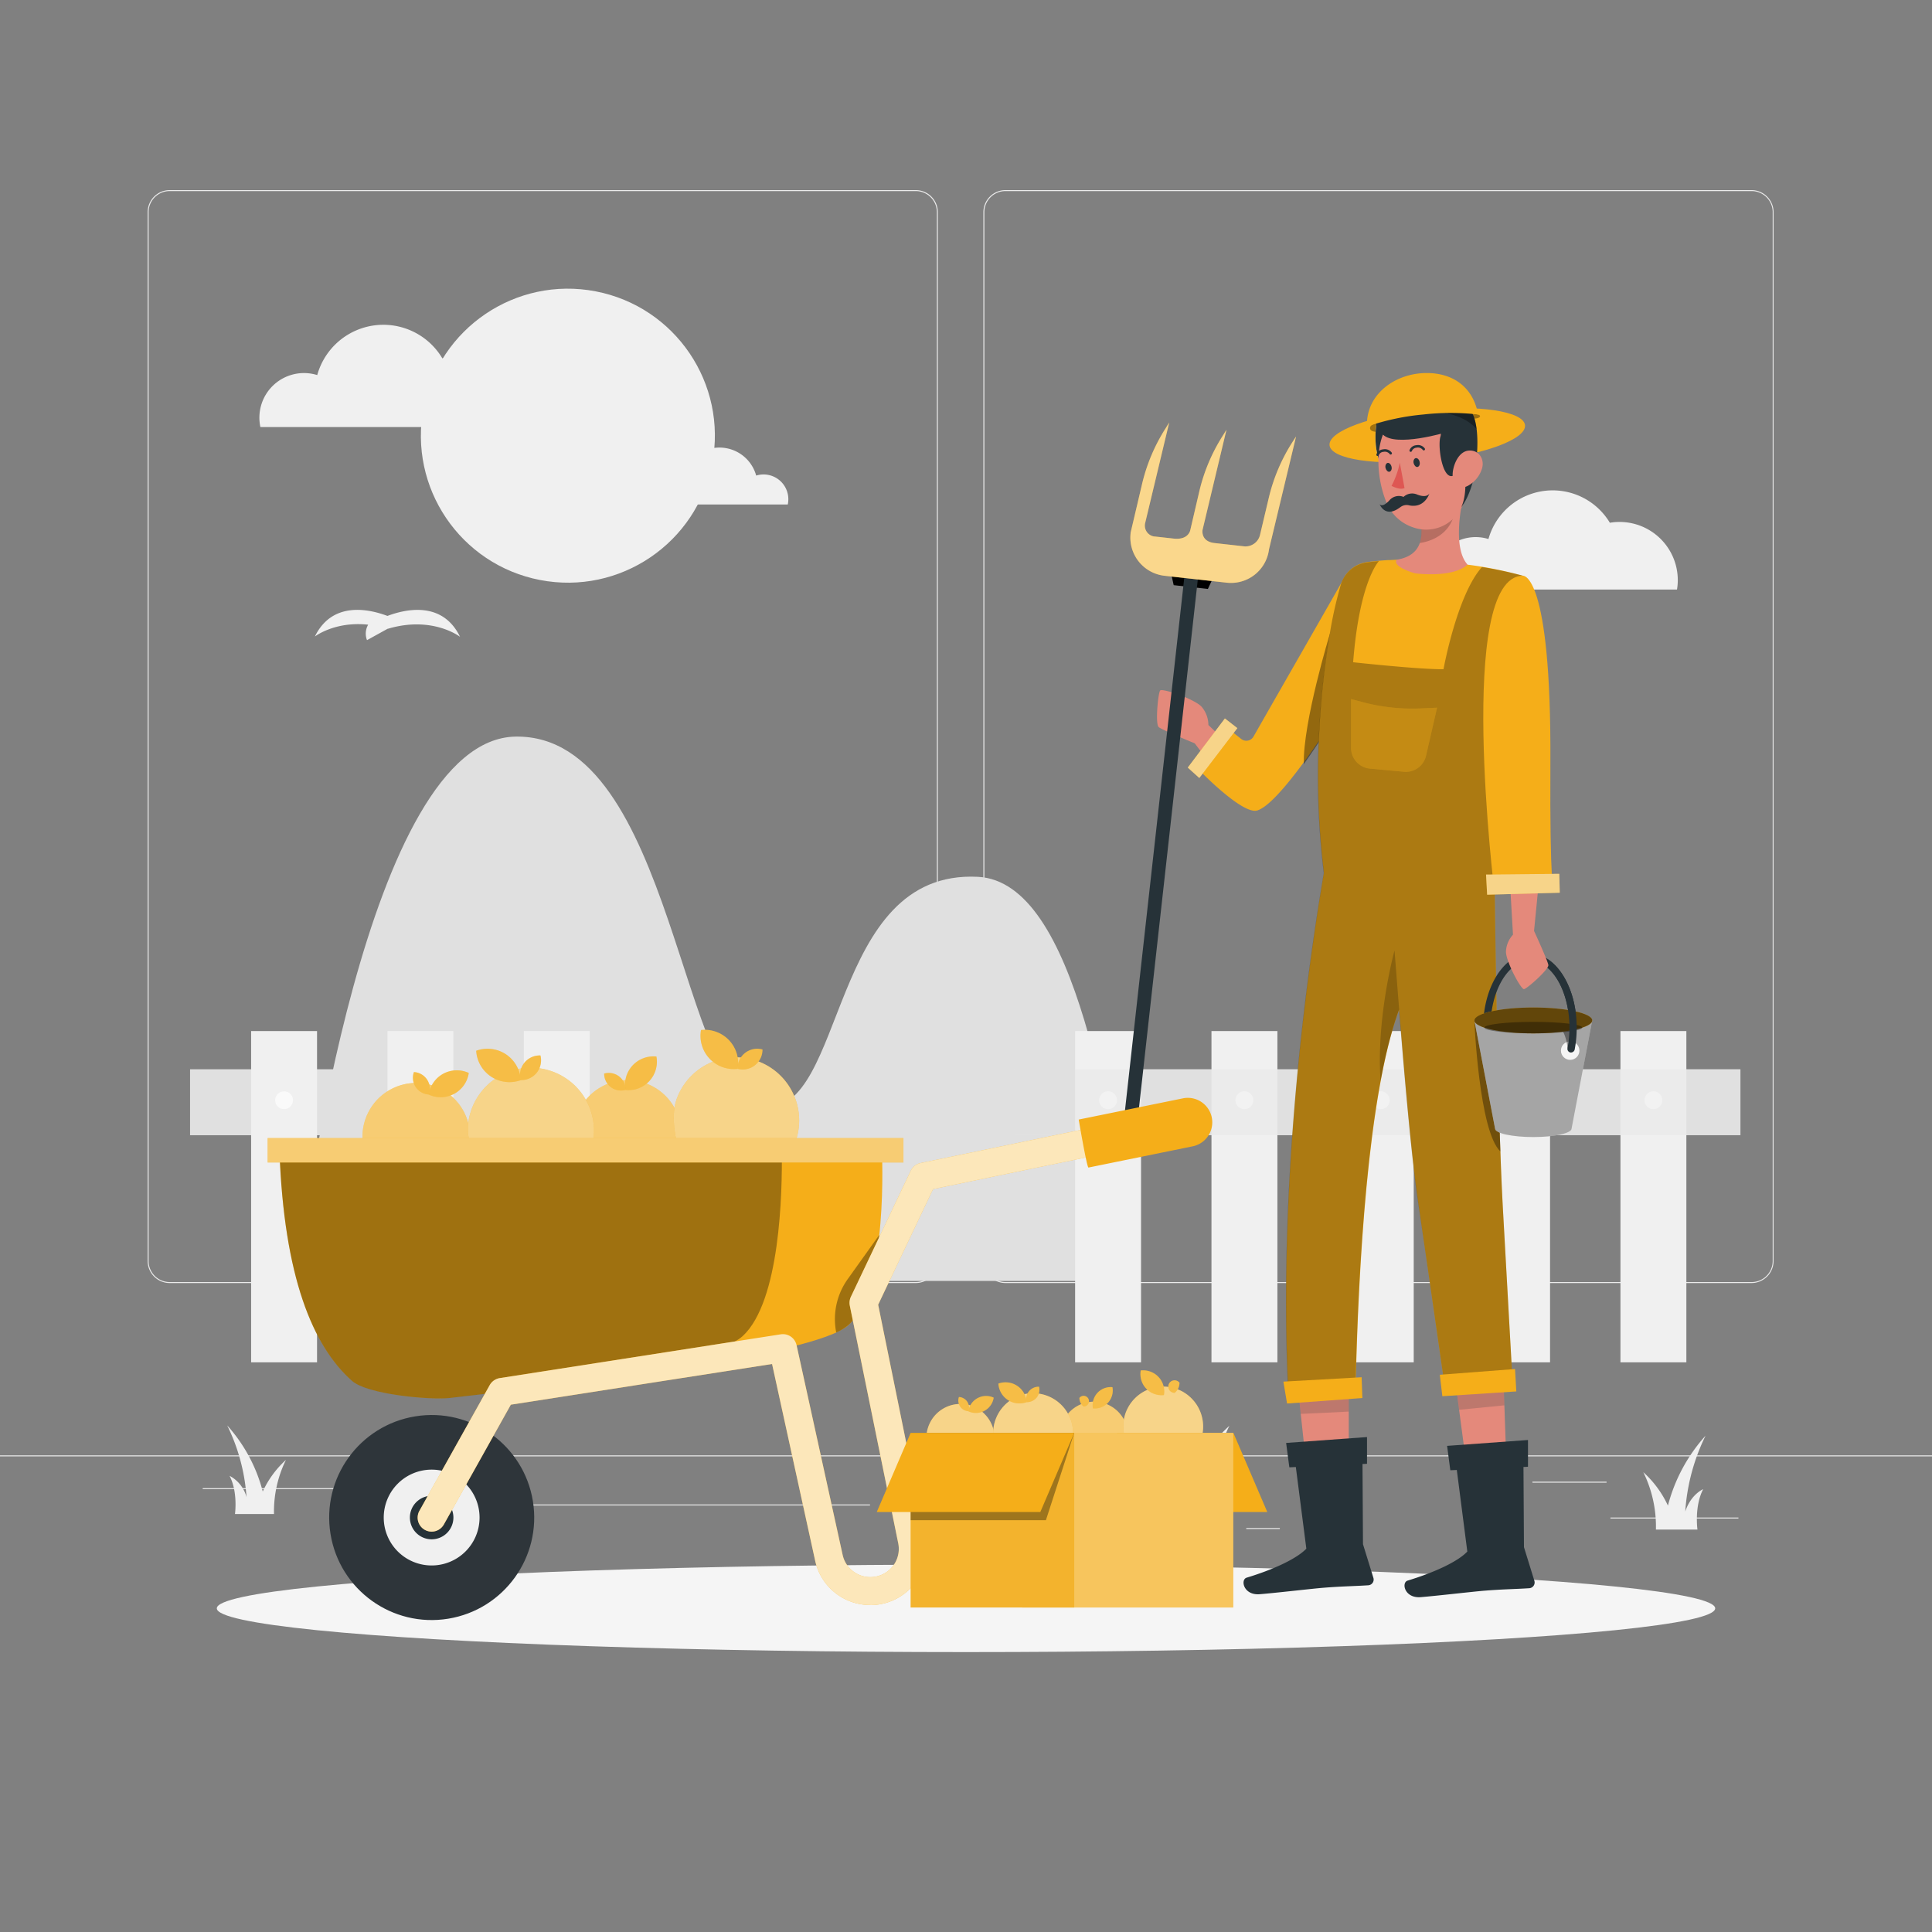 <svg xmlns="http://www.w3.org/2000/svg" viewBox="0 0 500 500"><rect x="0" y="0" width="500" height="500" fill="#808080" stroke="none"/><g id="freepik--background-complete--inject-6"><rect y="376.65" width="500" height="0.25" style="fill:#ebebeb"></rect><rect x="416.78" y="392.74" width="33.12" height="0.25" style="fill:#ebebeb"></rect><rect x="322.53" y="395.46" width="8.69" height="0.25" style="fill:#ebebeb"></rect><rect x="396.59" y="383.46" width="19.19" height="0.25" style="fill:#ebebeb"></rect><rect x="52.46" y="385.14" width="43.19" height="0.25" style="fill:#ebebeb"></rect><rect x="104.56" y="385.14" width="6.33" height="0.25" style="fill:#ebebeb"></rect><rect x="131.47" y="389.36" width="93.68" height="0.25" style="fill:#ebebeb"></rect><path d="M237,332.05H43.91a5.71,5.71,0,0,1-5.7-5.71V54.91a5.71,5.71,0,0,1,5.7-5.71H237a5.71,5.71,0,0,1,5.71,5.71V326.34A5.71,5.71,0,0,1,237,332.05ZM43.91,49.45a5.46,5.46,0,0,0-5.45,5.46V326.34a5.46,5.46,0,0,0,5.45,5.46H237a5.47,5.47,0,0,0,5.46-5.46V54.91A5.47,5.47,0,0,0,237,49.45Z" style="fill:#ebebeb"></path><path d="M453.31,332.05H260.21a5.72,5.72,0,0,1-5.71-5.71V54.91a5.72,5.72,0,0,1,5.71-5.71h193.1A5.71,5.71,0,0,1,459,54.91V326.34A5.71,5.71,0,0,1,453.31,332.05ZM260.21,49.45a5.47,5.47,0,0,0-5.46,5.46V326.34a5.47,5.47,0,0,0,5.46,5.46h193.1a5.47,5.47,0,0,0,5.46-5.46V54.91a5.47,5.47,0,0,0-5.46-5.46Z" style="fill:#ebebeb"></path><path d="M318.16,369a35.5,35.5,0,0,0-8.41,11.41c-3.26-13.92-12.85-23.88-12.85-23.88a69.32,69.32,0,0,1,6.93,25.92c-2-5.94-6.13-7.63-6.13-7.63,3.08,5.91,1.95,13.8,1.95,13.8h14.2A42.19,42.19,0,0,1,318.16,369Z" style="fill:#f0f0f0"></path><path d="M436.14,391.18a52.51,52.51,0,0,1,5.25-19.62,43.27,43.27,0,0,0-9.73,18.09,27.07,27.07,0,0,0-6.37-8.65,31.87,31.87,0,0,1,3.26,14.85H439.3s-.85-6,1.48-10.45C440.78,385.4,437.63,386.68,436.14,391.18Z" style="fill:#f0f0f0"></path><path d="M63.8,387.44a49.65,49.65,0,0,0-5-18.54A40.85,40.85,0,0,1,68,386a25.51,25.51,0,0,1,6-8.18,30.27,30.27,0,0,0-3.09,14H60.81s.81-5.64-1.4-9.88A8.82,8.82,0,0,1,63.8,387.44Z" style="fill:#f0f0f0"></path><path d="M294.86,331.51c-7.8-41.37-16.14-103.27-41.77-104.59-38.89-2-33.82,61-55.42,59.76s-23.11-96.6-64.19-96.05C94.94,191.14,78.73,316,76.87,331.51Z" style="fill:#e0e0e0"></path><rect x="347.9" y="191.27" width="17.06" height="187.98" transform="translate(641.69 -71.17) rotate(90)" style="fill:#e0e0e0;mix-blend-mode:multiply"></rect><rect x="278.24" y="266.84" width="17.06" height="85.73" style="fill:#f0f0f0"></rect><rect x="313.53" y="266.84" width="17.06" height="85.73" style="fill:#f0f0f0"></rect><rect x="348.81" y="266.84" width="17.06" height="85.73" style="fill:#f0f0f0"></rect><rect x="384.09" y="266.84" width="17.06" height="85.73" style="fill:#f0f0f0"></rect><rect x="419.37" y="266.84" width="17.06" height="85.73" style="fill:#f0f0f0"></rect><path d="M289.07,284.74a2.3,2.3,0,1,0-2.3,2.3A2.3,2.3,0,0,0,289.07,284.74Z" style="fill:#fafafa"></path><path d="M324.35,284.74a2.3,2.3,0,1,0-2.29,2.3A2.3,2.3,0,0,0,324.35,284.74Z" style="fill:#fafafa"></path><path d="M359.64,284.74a2.3,2.3,0,1,0-2.3,2.3A2.3,2.3,0,0,0,359.64,284.74Z" style="fill:#fafafa"></path><path d="M394.92,284.74a2.3,2.3,0,1,0-2.3,2.3A2.3,2.3,0,0,0,394.92,284.74Z" style="fill:#fafafa"></path><path d="M430.2,284.74a2.3,2.3,0,1,0-2.3,2.3A2.3,2.3,0,0,0,430.2,284.74Z" style="fill:#fafafa"></path><rect x="99.5" y="226.42" width="17.06" height="117.68" transform="translate(393.29 177.24) rotate(90)" style="fill:#e0e0e0"></rect><rect x="347.9" y="191.27" width="17.06" height="187.98" transform="translate(641.69 -71.17) rotate(90)" style="fill:#e0e0e0;opacity:0.3;mix-blend-mode:multiply"></rect><rect x="99.5" y="226.42" width="17.06" height="117.68" transform="translate(393.29 177.24) rotate(90)" style="fill:#e0e0e0;opacity:0.3;mix-blend-mode:multiply"></rect><rect x="64.99" y="266.84" width="17.06" height="85.73" style="fill:#f0f0f0"></rect><rect x="100.27" y="266.84" width="17.06" height="85.73" style="fill:#f0f0f0"></rect><rect x="135.56" y="266.84" width="17.06" height="85.73" style="fill:#f0f0f0"></rect><path d="M75.82,284.74a2.3,2.3,0,1,0-2.3,2.3A2.3,2.3,0,0,0,75.82,284.74Z" style="fill:#fafafa"></path><path d="M111.1,284.74a2.3,2.3,0,1,0-2.3,2.3A2.3,2.3,0,0,0,111.1,284.74Z" style="fill:#fafafa"></path><path d="M146.38,284.74a2.3,2.3,0,1,0-2.3,2.3A2.3,2.3,0,0,0,146.38,284.74Z" style="fill:#fafafa"></path><path d="M434,152.58a14.4,14.4,0,0,0,.21-2.37,15.07,15.07,0,0,0-17.58-14.92,17.26,17.26,0,0,0-31.42,4.21,11.24,11.24,0,0,0-14.55,10.71,11.63,11.63,0,0,0,.26,2.37Z" style="fill:#f0f0f0"></path><circle cx="146.97" cy="112.76" r="38.04" transform="translate(8.45 235.75) rotate(-79.1)" style="fill:#f0f0f0"></circle><path d="M132.32,110.52a16.14,16.14,0,0,0,.21-2.43A15.57,15.57,0,0,0,117,92.52a15,15,0,0,0-2.52.22A17.76,17.76,0,0,0,82.1,97.07a11.54,11.54,0,0,0-14.71,13.45Z" style="fill:#f0f0f0"></path><path d="M167.76,130.55a8.58,8.58,0,0,1,8.53-10,8.22,8.22,0,0,1,1.41.13,9.86,9.86,0,0,1,18,2.4,6.41,6.41,0,0,1,8.32,6.12,6.75,6.75,0,0,1-.14,1.36Z" style="fill:#f0f0f0"></path><path d="M100.27,159.4c-4.92-1.85-14.3-3.83-18.78,5.33,0,0,5.14-4,13.79-3.06a4.63,4.63,0,0,0-.3,4l5.34-2.95.08,0c11.56-3.43,18.66,2.09,18.66,2.09C114.57,155.57,105.19,157.55,100.27,159.4Z" style="fill:#f0f0f0"></path></g><g id="freepik--Shadow--inject-6"><ellipse id="freepik--path--inject-6" cx="250" cy="416.24" rx="193.89" ry="11.32" style="fill:#f5f5f5"></ellipse></g><g id="freepik--Character--inject-6"><ellipse cx="369.38" cy="112.62" rx="25.43" ry="6.56" transform="translate(-9.57 38.32) rotate(-5.86)" style="fill:#F5AE19"></ellipse><path d="M381,107.07c.09,0,2.37.12,2,.77s-2.28.48-2.28.48Z" style="opacity:0.35;isolation:isolate"></path><path d="M356.13,109.59s-1.92.33-1.51,1.49,4.45.6,4.45.6l-1-1.55Z" style="opacity:0.35;isolation:isolate"></path><path d="M327,201.28l-14.27-13.65a7.34,7.34,0,0,0-1.77-4.74c-1.86-2-10.17-4.84-10.71-4.19s-1.31,8.69-.38,9.47,9.32,4.2,9.32,4.2L320.32,207Z" style="fill:#e4897b"></path><path d="M353.91,145.49l-5.5,3.13c-6.15,10.81-19.84,34.69-24,42a2.14,2.14,0,0,1-3.2.61l-3.42-2.71-7.64,10.58s11.35,11.82,15.23,10.65c7.44-2.27,26.84-35.09,26.84-35.09Z" style="fill:#F5AE19"></path><path d="M344.18,164s-7,22.89-6.76,33.77c3.92-5.53,7.82-11.68,10.63-16.26Z" style="opacity:0.4;isolation:isolate"></path><polygon points="349.06 403.04 340.71 403.92 336.12 361.15 349.06 359.83 349.06 403.04" style="fill:#e4897b"></polygon><path d="M336.63,365.91c3.18-.12,8.53-.39,12.43-.59v-5.49l-12.94,1.32Z" style="fill:#263238;opacity:0.2;isolation:isolate"></path><polygon points="390.69 402.43 382.61 402.43 376.42 355.89 389 354.3 390.69 402.43" style="fill:#e4897b"></polygon><polygon points="376.81 358.81 377.61 364.85 389.33 363.7 389 354.3 377.37 355.77 376.81 358.81" style="fill:#263238;opacity:0.2;isolation:isolate"></polygon><path d="M394.13,149A180.7,180.7,0,0,0,389,175.58c-.33,2.75-.61,5.46-.84,8.08-.3,3.33-.5,6.54-.67,9.59-.2,3.85-.26,8.41-.25,12.9,0,10.3.43,20.21.43,20.21-8.23,2-32,.69-45-.26a207.2,207.2,0,0,1-1.2-37.45A215.45,215.45,0,0,1,344.18,164a106.38,106.38,0,0,1,2.9-12.88,8.21,8.21,0,0,1,6.83-5.67c1.57-.19,3.39-.39,5.31-.5.74,0,1.48-.07,2.23-.09a160.85,160.85,0,0,1,18.35,1.28c1.15.13,2.32.31,3.46.49A106,106,0,0,1,394.13,149Z" style="fill:#F5AE19"></path><path d="M356.25,109.64s-1.86,9.83,4.05,14.12,5.92-16.46,5.92-16.46Z" style="fill:#f5f5f5"></path><path d="M356.25,109.64s-1.86,9.83,4.05,14.12,5.92-16.46,5.92-16.46Z" style="fill:#263238"></path><path d="M379.81,146.13c-3.94,3.58-13.59,2.25-13.59,2.25s-6-1.64-4.76-3.53c3.55-.58,5.27-2.24,6-4.36a10.38,10.38,0,0,0,.36-4.05c-.06-.75-.17-1.51-.3-2.26l11.93-8.84C377.87,131.17,376,141.9,379.81,146.13Z" style="fill:#e4897b"></path><path d="M376.67,131c-.47,7.16-6.35,9.13-9.23,9.53a10.38,10.38,0,0,0,.36-4.05Z" style="opacity:0.2;isolation:isolate"></path><path d="M377.47,132.61a10.09,10.09,0,0,1-11.61,3.92,11.26,11.26,0,0,1-6.43-5.23,11.83,11.83,0,0,1-.53-1.07c-2.91-6.81-3.84-18.72,3.36-23.19A11,11,0,0,1,379,115.3C379.89,123.26,380.79,127.9,377.47,132.61Z" style="fill:#e4897b"></path><path d="M369,110.13a2.53,2.53,0,0,1,3.74,3c-.77,3.09,1,13.44,4.49,9,0,0-.09-1.29,1-1.12s1.63,6.86-.09,10.29c0,0,2.83-3.26,3.77-10.46s.35-12.94-1.62-14.91-2.49.08-3.95-2.66-13.32-3-19.65,4.18C355.52,108.76,354.88,117.17,369,110.13Z" style="fill:#263238"></path><path d="M367.4,119.56c.16.63-.14,1.22-.56,1.29s-.85-.4-1-1,.14-1.22.56-1.29S367.29,118.91,367.4,119.56Z" style="fill:#263238"></path><path d="M360.13,120.8c.16.63-.14,1.22-.56,1.29s-.85-.4-1-1,.15-1.22.56-1.29S360,120.19,360.13,120.8Z" style="fill:#263238"></path><path d="M362.27,119.75a23.06,23.06,0,0,1-2.14,6c1,.49,2.34,1,3.36.57Z" style="fill:#de5753"></path><path d="M380.28,105.93c-1.45-1.45-2.11-.73-2.94-1.33l-6.79,2c.07,0,7.51-.24,11.59,4.44C381.84,108.68,381.22,106.87,380.28,105.93Z" style="opacity:0.35;isolation:isolate"></path><path d="M383.56,121.19a7.61,7.61,0,0,1-3.66,4.53c-2.35,1.26-4.11-.7-3.95-3.23.16-2.25,1.56-5.68,4.17-5.88S384.23,118.8,383.56,121.19Z" style="fill:#e4897b"></path><polygon points="312.6 152.42 303.75 151.44 302.32 144.99 315.4 146.45 312.6 152.42"></polygon><path d="M292.66,290.19h-.1a1.72,1.72,0,0,1-1.52-1.89l16.52-148.41,3.51.39L294.55,288.68A1.72,1.72,0,0,1,292.66,290.19Z" style="fill:#263238"></path><path d="M334.38,114.57a46.79,46.79,0,0,0-6,14.19l-2.28,9.64a3.86,3.86,0,0,1-4.05,3h0l-7.72-.86c-3.67-.41-3.11-3.4-3.11-3.4h0l6.19-25.92-1,1.61a46.76,46.76,0,0,0-6,14.2L308,137.38c-.29.84-1.23,2.35-4.32,2l-4.88-.54-.1,0a2.84,2.84,0,0,1-2.33-3.49l6.22-26-1,1.6a46.76,46.76,0,0,0-6,14.2l-3,12.76,0,.18A9.94,9.94,0,0,0,301.3,149l16.19,1.8a9.91,9.91,0,0,0,10.93-8.65l7-29.19Z" style="fill:#F5AE19"></path><path d="M334.38,114.57a46.79,46.79,0,0,0-6,14.19l-2.28,9.64a3.86,3.86,0,0,1-4.05,3h0l-7.72-.86c-3.67-.41-3.11-3.4-3.11-3.4h0l6.19-25.92-1,1.61a46.76,46.76,0,0,0-6,14.2L308,137.38c-.29.84-1.23,2.35-4.32,2l-4.88-.54-.1,0a2.84,2.84,0,0,1-2.33-3.49l6.22-26-1,1.6a46.76,46.76,0,0,0-6,14.2l-3,12.76,0,.18A9.94,9.94,0,0,0,301.3,149l16.19,1.8a9.91,9.91,0,0,0,10.93-8.65l7-29.19Z" style="fill:#fff;opacity:0.5;isolation:isolate"></path><path d="M373.82,358.3l17.55-2.16c-.86-15.31-1.8-32.24-2.43-43.5-1.53-27.44-2.19-87.59-2.24-93.23H343.78c-3.49,19.08-13.35,79.59-10.37,140.69l17.43-1c.69-30.37,3.12-75.92,11.26-97.81,1.48,18.46,3.23,38.09,4.75,48.54C368.64,322.13,371.42,341.5,373.82,358.3Z" style="fill:#F5AE19"></path><path d="M373.82,358.3l17.55-2.16c-.86-15.31-1.8-32.24-2.43-43.5-1.27-22.79-1.94-68.15-2.16-86.09.3-.06.6-.12.87-.19,0,0-.41-9.91-.43-20.21,0-4.49,0-9.05.25-12.9.17-3.05.37-6.26.67-9.59.23-2.62.51-5.33.84-8.08A180.7,180.7,0,0,1,394.13,149a104.31,104.31,0,0,0-10.6-2.25c-6.49,7.28-9.95,26.44-9.95,26.44-6.14.09-23.39-1.8-23.39-1.8,1.49-18.92,5.63-25,6.68-26.19-1.05.1-2.05.21-3,.32a8.21,8.21,0,0,0-6.83,5.67,106.38,106.38,0,0,0-2.9,12.88,215.45,215.45,0,0,0-2.73,24.61,207.16,207.16,0,0,0,1.18,37.29c-4.1,24-11.92,78.86-9.23,134.16l17.44-1c.69-30.37,3.12-75.92,11.26-97.81,1.48,18.46,3.23,38.09,4.75,48.54C368.64,322.13,371.42,341.5,373.82,358.3Z" style="opacity:0.3;isolation:isolate"></path><path d="M388.3,298c-.34-9.36-.61-20.07-.84-30.51l-5.9-3.37S382.76,292.83,388.3,298Z" style="opacity:0.35;isolation:isolate"></path><polygon points="333.09 363.23 352.58 361.81 352.39 356.43 332.14 357.56 333.09 363.23" style="fill:#F5AE19"></polygon><polygon points="373.28 361.34 392.42 360.1 392.09 354.3 372.62 355.79 373.28 361.34" style="fill:#F5AE19"></polygon><path d="M355.44,408.37l-2.7-8.73-.16-26.21-17.88,1.1,3.38,26.26c-2.29,2.41-7.89,5.21-15.45,7.51-1.68.52-.8,4.62,3.39,4.28s13.33-1.41,16.37-1.66c4.92-.4,7.8-.4,11.73-.65a1.65,1.65,0,0,0,.32-.06A1.48,1.48,0,0,0,355.44,408.37Z" style="fill:#263238"></path><polygon points="332.85 373.43 353.78 371.91 353.78 378.83 333.68 379.74 332.85 373.43" style="fill:#263238"></polygon><path d="M397.1,409.13l-2.7-8.73-.16-26.21-17.88,1.1,3.38,26.25c-2.28,2.42-7.89,5.21-15.45,7.52-1.68.52-.8,4.62,3.4,4.28s13.32-1.41,16.36-1.66c4.93-.4,7.8-.4,11.73-.65a1.65,1.65,0,0,0,.32-.06A1.48,1.48,0,0,0,397.1,409.13Z" style="fill:#263238"></path><polygon points="374.51 374.19 395.44 372.67 395.44 379.59 375.34 380.5 374.51 374.19" style="fill:#263238"></polygon><path d="M349.65,180.92l3.17.84a50.22,50.22,0,0,0,14.9,1.58l4.19-.19-2.82,12.3a5.36,5.36,0,0,1-5.75,4.28l-8.82-.82a5.38,5.38,0,0,1-4.87-5.35Z" style="fill:#F5AE19"></path><path d="M349.65,180.92l3.17.84a50.22,50.22,0,0,0,14.9,1.58l4.19-.19-2.82,12.3a5.36,5.36,0,0,1-5.75,4.28l-8.82-.82a5.38,5.38,0,0,1-4.87-5.35Z" style="opacity:0.2;isolation:isolate"></path><path d="M407.32,272.59l-1.84-.42a27.64,27.64,0,0,0,.69-6.22c0-9.55-4.59-17.31-10.23-17.31S385.72,256.4,385.72,266h-1.89c0-10.58,5.44-19.2,12.11-19.2s12.11,8.62,12.11,19.2A29.57,29.57,0,0,1,407.32,272.59Z" style="fill:#263238"></path><path d="M381.57,264.09l5.35,28c0,1.2,4.43,2.18,9.9,2.18s9.9-1,9.9-2.18l5.35-28Z" style="fill:#ebebeb"></path><path d="M381.57,264.09l5.35,28c0,1.2,4.43,2.18,9.9,2.18s9.9-1,9.9-2.18l5.35-28Z" style="opacity:0.3;isolation:isolate"></path><ellipse cx="396.82" cy="264.09" rx="15.25" ry="3.35" style="fill:#F5AE19"></ellipse><ellipse cx="396.82" cy="264.09" rx="15.25" ry="3.35" style="opacity:0.6;isolation:isolate"></ellipse><ellipse cx="396.82" cy="265.95" rx="12.67" ry="1.49" style="opacity:0.35;isolation:isolate"></ellipse><circle cx="406.36" cy="271.9" r="2.39" style="fill:#f5f5f5"></circle><path d="M404.54,267a11.89,11.89,0,0,1,1.13,4.29l1.1-.29.61-4.08,0-.39C406.49,266.69,405.55,266.84,404.54,267Z" style="opacity:0.4;isolation:isolate"></path><path d="M396.82,246.82v1.89c5.23.76,9.35,8.2,9.35,17.24a28.23,28.23,0,0,1-.5,5.32.94.94,0,0,0,.71,1.1h0a1,1,0,0,0,1.14-.72,30.52,30.52,0,0,0,.53-5.7C408.05,255.84,403.09,247.54,396.82,246.82Z" style="fill:#263238"></path><path d="M390.49,223.44l1.07,18.46a6.86,6.86,0,0,0-1.82,4.38c0,2.58,3.88,9.81,4.67,9.71s6.45-5.12,6.3-6.24-3.7-8.83-3.7-8.83l1.68-17.1Z" style="fill:#e4897b"></path><path d="M362.1,261.26a115.39,115.39,0,0,0-4.8,18.56c-1.2-16.42,3.6-33.83,3.6-33.83Z" style="opacity:0.2;isolation:isolate"></path><path d="M366.79,128a3.24,3.24,0,0,0-3.58.62,1.25,1.25,0,0,0-.12-.08,3.23,3.23,0,0,0-3.56,1c-1.88,2-2.49.93-2.49.93s1.27,3.4,4.7,1.24q.42-.27.75-.51a2.62,2.62,0,0,1,2.18-.42,4.69,4.69,0,0,0,1.12.12c3.16,0,4.14-3.2,4.14-3.2S369.38,129,366.79,128Z" style="fill:#263238"></path><path d="M368.38,107.27a63,63,0,0,1,14.16,0c-1.22-6.78-6.17-10.73-13.31-10.73-8,0-15.47,5.3-15.47,13.31,0,.19,0,.37,0,.55A61.28,61.28,0,0,1,368.38,107.27Z" style="fill:#F5AE19"></path><path d="M374.48,111.79c-.18.14-13.32,4-16.57.68s11-3.65,11-3.65l4.24.31Z" style="fill:#263238"></path><path d="M394.13,149s7.38-1,7.11,48.4c-.17,33.09.87,32.92.87,32.92l-15.32.75S376.67,149.08,394.13,149Z" style="fill:#F5AE19"></path><polygon points="384.59 226.34 403.54 226.14 403.67 231.04 384.87 231.55 384.59 226.34" style="fill:#F5AE19"></polygon><polygon points="384.59 226.34 403.54 226.14 403.67 231.04 384.87 231.55 384.59 226.34" style="fill:#fafafa;opacity:0.5;isolation:isolate"></polygon><polygon points="317 185.93 320.23 188.44 310.38 201.35 307.39 198.65 317 185.93" style="fill:#F5AE19"></polygon><polygon points="317 185.93 320.23 188.44 310.38 201.35 307.39 198.65 317 185.93" style="fill:#fafafa;opacity:0.5;isolation:isolate"></polygon><path d="M365,116.92H365a.32.32,0,0,1-.22-.4,2,2,0,0,1,1.74-1.3,2.17,2.17,0,0,1,2.22.85.33.33,0,0,1-.1.45.33.33,0,0,1-.45-.11,1.56,1.56,0,0,0-1.58-.55,1.39,1.39,0,0,0-1.21.85A.32.32,0,0,1,365,116.92Z" style="fill:#263238"></path><path d="M356.53,118h-.09a.33.33,0,0,1-.22-.41,2,2,0,0,1,1.74-1.3,2.19,2.19,0,0,1,2.22.85.32.32,0,0,1-.11.45.31.31,0,0,1-.44-.11,1.57,1.57,0,0,0-1.58-.54,1.37,1.37,0,0,0-1.21.84A.32.32,0,0,1,356.53,118Z" style="fill:#263238"></path></g><g id="freepik--Wheelbarrow--inject-6"><path d="M121.64,294.18c0,7.68-11.15,21.38-18.83,21.38s-9-13.7-9-21.38a13.91,13.91,0,1,1,27.82,0Z" style="fill:#F5AE19"></path><path d="M121.64,294.18c0,7.68-11.15,21.38-18.83,21.38s-9-13.7-9-21.38a13.91,13.91,0,1,1,27.82,0Z" style="fill:#fafafa;opacity:0.4;isolation:isolate"></path><path d="M114.73,277.87a7.39,7.39,0,0,0-3.78,5.4,7.34,7.34,0,0,0,10.37-5.59A7.4,7.4,0,0,0,114.73,277.87Z" style="fill:#F5AE19"></path><path d="M114.73,277.87a7.39,7.39,0,0,0-3.78,5.4,7.34,7.34,0,0,0,10.37-5.59A7.4,7.4,0,0,0,114.73,277.87Z" style="fill:#fafafa;opacity:0.2;isolation:isolate"></path><path d="M107.59,281.33a4.38,4.38,0,0,0,3.4,1.93,4.35,4.35,0,0,0-3.87-5.81A4.37,4.37,0,0,0,107.59,281.33Z" style="fill:#F5AE19"></path><path d="M107.59,281.33a4.38,4.38,0,0,0,3.4,1.93,4.35,4.35,0,0,0-3.87-5.81A4.37,4.37,0,0,0,107.59,281.33Z" style="fill:#fafafa;opacity:0.2;isolation:isolate"></path><path d="M175.54,288.92c2.5,7.27-3.58,23.85-10.85,26.35s-13-10-15.46-17.29a13.91,13.91,0,1,1,26.31-9.06Z" style="fill:#F5AE19"></path><path d="M175.54,288.92c2.5,7.27-3.58,23.85-10.85,26.35s-13-10-15.46-17.29a13.91,13.91,0,1,1,26.31-9.06Z" style="fill:#fafafa;opacity:0.4;isolation:isolate"></path><path d="M163.7,275.75a7.36,7.36,0,0,0-1.82,6.34,7.35,7.35,0,0,0,8-8.66A7.38,7.38,0,0,0,163.7,275.75Z" style="fill:#F5AE19"></path><path d="M163.7,275.75a7.36,7.36,0,0,0-1.82,6.34,7.35,7.35,0,0,0,8-8.66A7.38,7.38,0,0,0,163.7,275.75Z" style="fill:#fafafa;opacity:0.2;isolation:isolate"></path><path d="M158.07,281.34a4.35,4.35,0,0,0,3.84.72,4.35,4.35,0,0,0-5.55-4.22A4.33,4.33,0,0,0,158.07,281.34Z" style="fill:#F5AE19"></path><path d="M158.07,281.34a4.35,4.35,0,0,0,3.84.72,4.35,4.35,0,0,0-5.55-4.22A4.33,4.33,0,0,0,158.07,281.34Z" style="fill:#fafafa;opacity:0.2;isolation:isolate"></path><path d="M121.13,291.17c-.8,9,10.79,26.17,19.78,27s11.94-15.07,12.75-24.05a16.33,16.33,0,0,0-32.53-2.92Z" style="fill:#F5AE19"></path><path d="M121.13,291.17c-.8,9,10.79,26.17,19.78,27s11.94-15.07,12.75-24.05a16.33,16.33,0,0,0-32.53-2.92Z" style="fill:#fafafa;opacity:0.5;isolation:isolate"></path><path d="M130.92,272.84a8.67,8.67,0,0,1,3.86,6.7,8.62,8.62,0,0,1-11.54-7.61A8.64,8.64,0,0,1,130.92,272.84Z" style="fill:#F5AE19"></path><path d="M130.92,272.84a8.67,8.67,0,0,1,3.86,6.7,8.62,8.62,0,0,1-11.54-7.61A8.64,8.64,0,0,1,130.92,272.84Z" style="fill:#fafafa;opacity:0.2;isolation:isolate"></path><path d="M138.9,277.63a5.16,5.16,0,0,1-4.17,1.9,5.11,5.11,0,0,1,5.14-6.38A5.16,5.16,0,0,1,138.9,277.63Z" style="fill:#F5AE19"></path><path d="M138.9,277.63a5.16,5.16,0,0,1-4.17,1.9,5.11,5.11,0,0,1,5.14-6.38A5.16,5.16,0,0,1,138.9,277.63Z" style="fill:#fafafa;opacity:0.2;isolation:isolate"></path><path d="M175,284.82c-2.84,8.56,4.51,27.94,13.07,30.78s15.08-11.93,17.92-20.49a16.33,16.33,0,0,0-31-10.29Z" style="fill:#F5AE19"></path><path d="M175,284.82c-2.84,8.56,4.51,27.94,13.07,30.78s15.08-11.93,17.92-20.49a16.33,16.33,0,0,0-31-10.29Z" style="fill:#fafafa;opacity:0.5;isolation:isolate"></path><path d="M188.69,269.22a8.66,8.66,0,0,1,2.22,7.4,8.61,8.61,0,0,1-9.49-10.05A8.66,8.66,0,0,1,188.69,269.22Z" style="fill:#F5AE19"></path><path d="M188.69,269.22a8.66,8.66,0,0,1,2.22,7.4,8.61,8.61,0,0,1-9.49-10.05A8.66,8.66,0,0,1,188.69,269.22Z" style="fill:#fafafa;opacity:0.2;isolation:isolate"></path><path d="M195.36,275.7a5.09,5.09,0,0,1-4.49.9,5.1,5.1,0,0,1,6.46-5A5.11,5.11,0,0,1,195.36,275.7Z" style="fill:#F5AE19"></path><path d="M195.36,275.7a5.09,5.09,0,0,1-4.49.9,5.1,5.1,0,0,1,6.46-5A5.11,5.11,0,0,1,195.36,275.7Z" style="fill:#fafafa;opacity:0.2;isolation:isolate"></path><path d="M72.32,297.86H228.23s1.81,35.31-8.56,45c-8.81,8.26-76.63,15.83-103.34,18.92-5,.58-21.21-.88-25.25-4.45C80.9,348.33,73.5,330.39,72.32,297.86Z" style="fill:#F5AE19"></path><g style="opacity:0.35;isolation:isolate"><path d="M91.08,357.35c4,3.57,20.26,5,25.25,4.45,5.75-.66,13.41-1.54,22-2.58,25.53-3.9,48.71-8.59,53.94-13.5,9.62-9,10.21-37,10.06-47.86h-130C73.5,330.39,80.9,348.33,91.08,357.35Z"></path></g><rect x="69.26" y="294.53" width="164.55" height="6.32" style="fill:#F5AE19"></rect><g style="opacity:0.4;isolation:isolate"><rect x="69.26" y="294.53" width="164.55" height="6.32" style="fill:#fafafa"></rect></g><circle cx="111.71" cy="392.74" r="26.53" transform="translate(-61.47 22.97) rotate(-9.22)" style="fill:#2e353a"></circle><g style="opacity:0.35;isolation:isolate"><path d="M227.56,319.59,219.41,331a17.83,17.83,0,0,0-3,13.84h0a12.4,12.4,0,0,0,3.24-2C224.37,338.48,226.56,328.83,227.56,319.59Z"></path></g><path d="M124.11,392.74a12.4,12.4,0,1,0-12.4,12.4A12.4,12.4,0,0,0,124.11,392.74Z" style="fill:#f0f0f0"></path><path d="M117.34,392.74a5.63,5.63,0,1,0-5.63,5.63A5.63,5.63,0,0,0,117.34,392.74Z" style="fill:#263238"></path><path d="M225.25,415.38A14.58,14.58,0,0,1,211,404.09L199.81,353l-67.6,10.53-17.34,31a3.62,3.62,0,1,1-6.32-3.54l18.19-32.53a3.65,3.65,0,0,1,2.61-1.81l72.71-11.33a3.62,3.62,0,0,1,4.09,2.8l11.95,54.4a7.33,7.33,0,0,0,9.34,5.3,7.3,7.3,0,0,0,5-8.53L219.93,337.9a3.65,3.65,0,0,1,.27-2.28L235.7,303a3.64,3.64,0,0,1,2.54-2l59.47-12.31a3.63,3.63,0,0,1,1.47,7.1l-57.71,11.94-14.2,29.93,12.23,60.15a14.57,14.57,0,0,1-14.25,17.59Z" style="fill:#F5AE19"></path><g style="opacity:0.7;isolation:isolate"><path d="M225.25,415.38A14.58,14.58,0,0,1,211,404.09L199.81,353l-67.6,10.53-17.34,31a3.62,3.62,0,1,1-6.32-3.54l18.19-32.53a3.65,3.65,0,0,1,2.61-1.81l72.71-11.33a3.62,3.62,0,0,1,4.09,2.8l11.95,54.4a7.33,7.33,0,0,0,9.34,5.3,7.3,7.3,0,0,0,5-8.53L219.93,337.9a3.65,3.65,0,0,1,.27-2.28L235.7,303a3.64,3.64,0,0,1,2.54-2l59.47-12.31a3.63,3.63,0,0,1,1.47,7.1l-57.71,11.94-14.2,29.93,12.23,60.15a14.57,14.57,0,0,1-14.25,17.59Z" style="fill:#fff"></path></g><path d="M279.17,289.74l27.17-5.53a6.34,6.34,0,0,1,2.52,12.42l-27.16,5.53C281.28,302.24,279.17,289.74,279.17,289.74Z" style="fill:#F5AE19"></path></g><g id="freepik--Box--inject-6"><path d="M257.37,372.15c0,4.87-7.06,13.54-11.92,13.54s-5.7-8.67-5.7-13.54a8.81,8.81,0,0,1,17.62,0Z" style="fill:#F5AE19"></path><path d="M257.37,372.15c0,4.87-7.06,13.54-11.92,13.54s-5.7-8.67-5.7-13.54a8.81,8.81,0,0,1,17.62,0Z" style="fill:#fafafa;opacity:0.5;isolation:isolate"></path><path d="M253,361.83a4.65,4.65,0,0,0-2.4,3.41,4.66,4.66,0,0,0,6.57-3.53A4.65,4.65,0,0,0,253,361.83Z" style="fill:#F5AE19"></path><path d="M253,361.83a4.65,4.65,0,0,0-2.4,3.41,4.66,4.66,0,0,0,6.57-3.53A4.65,4.65,0,0,0,253,361.83Z" style="fill:#fafafa;opacity:0.2;isolation:isolate"></path><path d="M248.48,364a2.77,2.77,0,0,0,2.14,1.22,2.75,2.75,0,0,0-2.45-3.68A2.78,2.78,0,0,0,248.48,364Z" style="fill:#F5AE19"></path><path d="M248.48,364a2.77,2.77,0,0,0,2.14,1.22,2.75,2.75,0,0,0-2.45-3.68A2.78,2.78,0,0,0,248.48,364Z" style="fill:#fafafa;opacity:0.2;isolation:isolate"></path><path d="M291.49,368.83c1.59,4.6-2.27,15.1-6.87,16.68s-8.2-6.35-9.79-10.95a8.81,8.81,0,1,1,16.66-5.73Z" style="fill:#F5AE19"></path><path d="M291.49,368.83c1.59,4.6-2.27,15.1-6.87,16.68s-8.2-6.35-9.79-10.95a8.81,8.81,0,1,1,16.66-5.73Z" style="fill:#fafafa;opacity:0.4;isolation:isolate"></path><path d="M284,360.49a4.68,4.68,0,0,0-1.15,4A4.65,4.65,0,0,0,287.9,359,4.66,4.66,0,0,0,284,360.49Z" style="fill:#F5AE19"></path><path d="M284,360.49a4.68,4.68,0,0,0-1.15,4A4.65,4.65,0,0,0,287.9,359,4.66,4.66,0,0,0,284,360.49Z" style="fill:#fafafa;opacity:0.2;isolation:isolate"></path><path d="M280.43,364a1.38,1.38,0,1,0-1.08-2.22A2.75,2.75,0,0,0,280.43,364Z" style="fill:#F5AE19"></path><path d="M280.43,364a1.38,1.38,0,1,0-1.08-2.22A2.75,2.75,0,0,0,280.43,364Z" style="fill:#fafafa;opacity:0.2;isolation:isolate"></path><path d="M257.05,370.25c-.51,5.69,6.83,16.56,12.52,17.07s7.56-9.54,8.07-15.22a10.34,10.34,0,1,0-20.59-1.85Z" style="fill:#F5AE19"></path><path d="M257.05,370.25c-.51,5.69,6.83,16.56,12.52,17.07s7.56-9.54,8.07-15.22a10.34,10.34,0,1,0-20.59-1.85Z" style="fill:#fafafa;opacity:0.5;isolation:isolate"></path><path d="M263.24,358.64a5.44,5.44,0,0,1,2.44,4.24,5.45,5.45,0,0,1-7.3-4.81A5.44,5.44,0,0,1,263.24,358.64Z" style="fill:#F5AE19"></path><path d="M263.24,358.64a5.44,5.44,0,0,1,2.44,4.24,5.45,5.45,0,0,1-7.3-4.81A5.44,5.44,0,0,1,263.24,358.64Z" style="fill:#fafafa;opacity:0.2;isolation:isolate"></path><path d="M268.3,361.67a3.29,3.29,0,0,1-2.64,1.21,3.23,3.23,0,0,1,3.25-4A3.25,3.25,0,0,1,268.3,361.67Z" style="fill:#F5AE19"></path><path d="M268.3,361.67a3.29,3.29,0,0,1-2.64,1.21,3.23,3.23,0,0,1,3.25-4A3.25,3.25,0,0,1,268.3,361.67Z" style="fill:#fafafa;opacity:0.2;isolation:isolate"></path><path d="M291.13,366.23c-1.8,5.42,2.86,17.69,8.27,19.49s9.55-7.56,11.35-13a10.34,10.34,0,1,0-19.62-6.51Z" style="fill:#F5AE19"></path><path d="M291.13,366.23c-1.8,5.42,2.86,17.69,8.27,19.49s9.55-7.56,11.35-13a10.34,10.34,0,1,0-19.62-6.51Z" style="fill:#fafafa;opacity:0.5;isolation:isolate"></path><path d="M299.82,356.35a5.46,5.46,0,0,1,1.4,4.69,5.46,5.46,0,0,1-6-6.37A5.5,5.5,0,0,1,299.82,356.35Z" style="fill:#F5AE19"></path><path d="M299.82,356.35a5.46,5.46,0,0,1,1.4,4.69,5.46,5.46,0,0,1-6-6.37A5.5,5.5,0,0,1,299.82,356.35Z" style="fill:#fafafa;opacity:0.2;isolation:isolate"></path><path d="M304,360.46a1.62,1.62,0,1,1,1.25-2.62A3.27,3.27,0,0,1,304,360.46Z" style="fill:#F5AE19"></path><path d="M304,360.46a1.62,1.62,0,1,1,1.25-2.62A3.27,3.27,0,0,1,304,360.46Z" style="fill:#fafafa;opacity:0.2;isolation:isolate"></path><polygon points="297.76 391.3 327.97 391.3 319.2 370.84 289 370.84 297.76 391.3" style="fill:#F5AE19"></polygon><rect x="264.54" y="370.84" width="54.63" height="45.18" style="fill:#F5AE19"></rect><rect x="264.54" y="370.84" width="54.63" height="45.18" style="fill:#fafafa;opacity:0.3;isolation:isolate"></rect><rect x="235.67" y="370.84" width="42.34" height="45.18" style="fill:#F5AE19"></rect><rect x="235.67" y="370.84" width="42.34" height="45.18" style="fill:#e0e0e0;opacity:0.1;isolation:isolate"></rect><polygon points="235.67 393.43 270.68 393.43 278 370.84 235.67 370.84 235.67 393.43" style="opacity:0.35;isolation:isolate"></polygon><polygon points="269.24 391.3 226.91 391.3 235.67 370.84 278 370.84 269.24 391.3" style="fill:#F5AE19"></polygon></g></svg>
